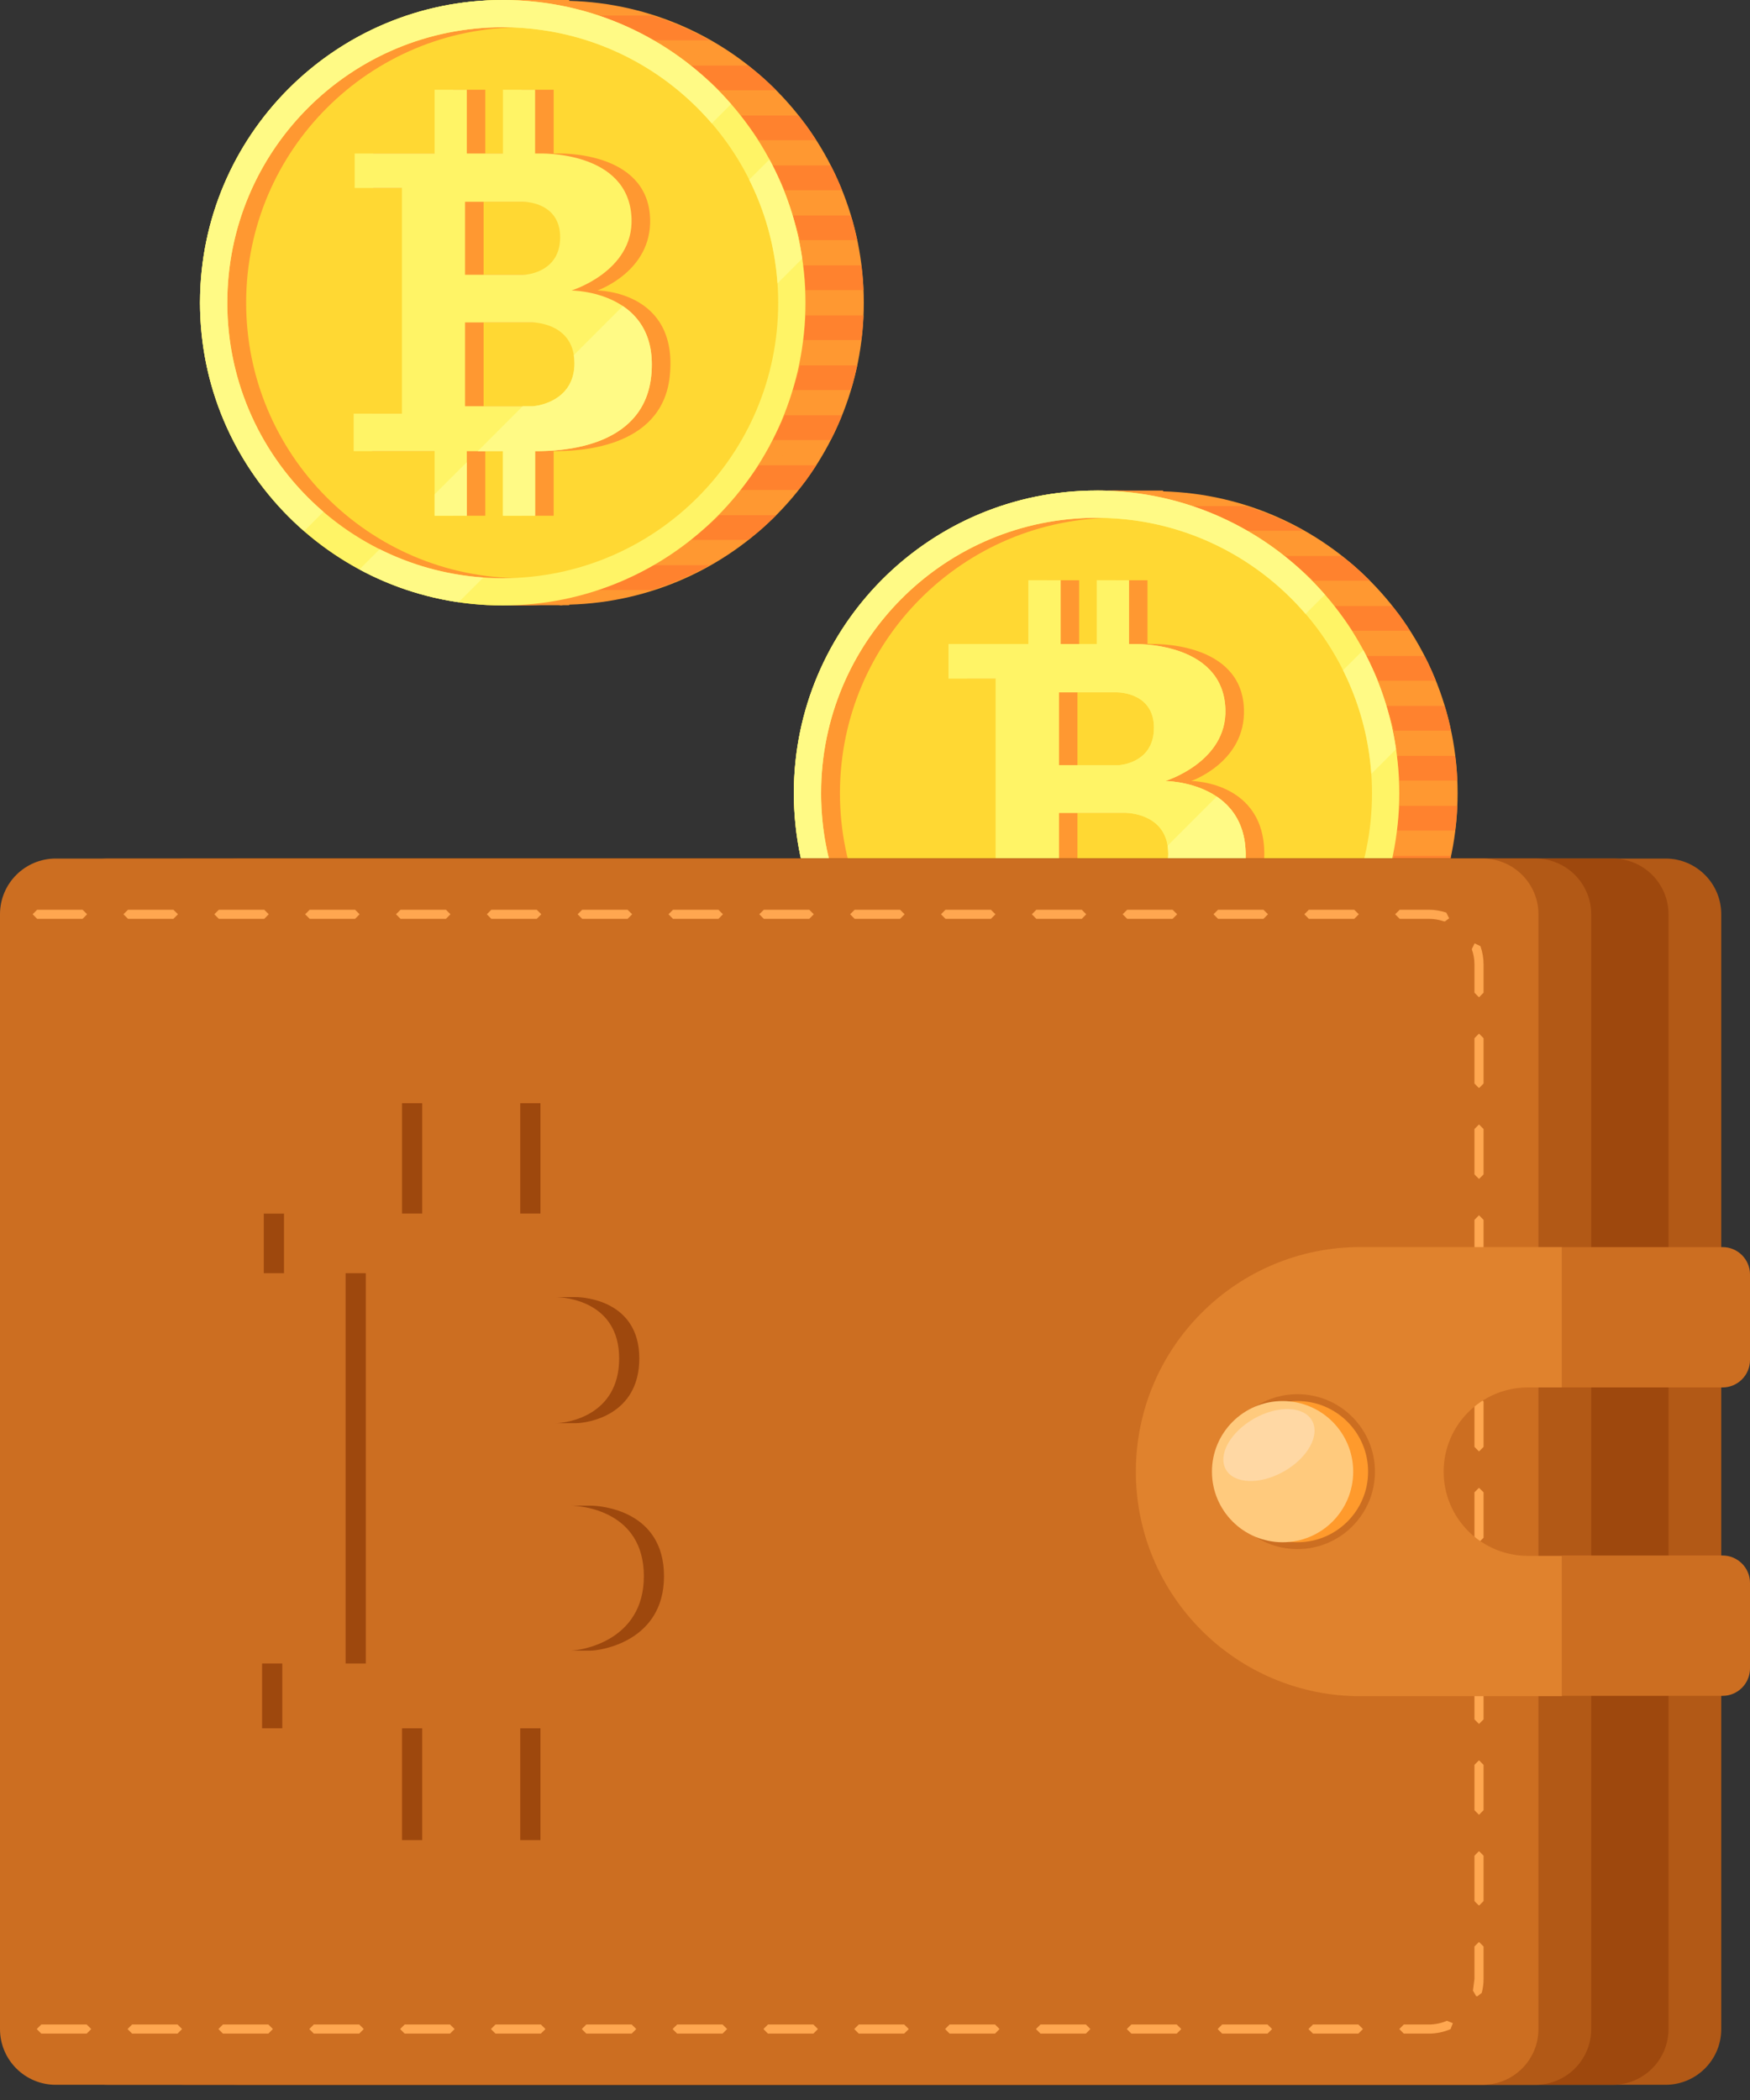 <svg width="35" height="42" viewBox="0 0 35 42" fill="none" xmlns="http://www.w3.org/2000/svg">
<rect x="0" y="0" width="35" height="42" fill="#333333" stroke="none"/>
<g id="Group 2409">
<path id="path4068" d="M17.276 6.055C17.276 2.767 14.651 0.106 11.386 0.017V-0H10.055V0.117C7.27 0.662 5.167 3.11 5.167 6.055C5.167 8.999 7.27 11.447 10.055 11.991V12.104H11.173L11.221 12.109L11.269 12.104H11.386V12.093C14.651 12.003 17.276 9.342 17.276 6.055Z" fill="#FF9831"/>
<path id="path4070" d="M16.11 6.055C16.11 9.398 13.399 12.109 10.055 12.109C6.711 12.109 4.001 9.398 4.001 6.055C4.001 2.71 6.711 -0 10.055 -0C13.399 -0 16.11 2.71 16.11 6.055Z" fill="#FFD833"/>
<path id="path4072" d="M10.417 11.564C7.375 11.556 4.915 9.083 4.923 6.04C4.931 2.998 7.404 0.537 10.447 0.546C13.489 0.554 15.949 3.026 15.941 6.07C15.933 9.112 13.459 11.572 10.417 11.564ZM10.448 0C7.104 -0.009 4.386 2.695 4.377 6.039C4.369 9.383 7.072 12.1 10.415 12.109C13.76 12.118 16.477 9.415 16.486 6.071C16.495 2.727 13.792 0.009 10.448 0Z" fill="#FF9831"/>
<path id="path4074" d="M11.01 8.125C10.899 8.125 9.672 8.125 9.672 8.125V6.448C9.672 6.448 10.889 6.448 11.01 6.448C11.131 6.448 11.86 6.505 11.86 7.264C11.86 8.024 11.119 8.125 11.01 8.125ZM9.672 4.036C9.672 4.036 10.718 4.036 10.835 4.036C10.95 4.036 11.574 4.086 11.574 4.746C11.574 5.405 10.975 5.495 10.835 5.495C10.694 5.495 9.672 5.495 9.672 5.495V4.036ZM11.947 5.81C11.947 5.81 13.04 5.431 13.002 4.372C12.954 2.999 11.149 3.071 11.149 3.071H11.073V1.795H10.43V3.071H9.706V1.795H9.063V3.071H7.464V3.76H8.41V8.273H7.445V9.023C7.445 9.023 8.226 9.023 9.063 9.023V10.315H9.706V9.023C9.969 9.023 10.218 9.023 10.43 9.023V10.315H11.073V9.023C11.476 9.023 13.238 9.009 13.395 7.526C13.576 5.813 11.947 5.81 11.947 5.81Z" fill="#FF9831"/>
<path id="path4076" d="M10.639 8.125C10.528 8.125 9.301 8.125 9.301 8.125V6.448C9.301 6.448 10.517 6.448 10.639 6.448C10.759 6.448 11.489 6.505 11.489 7.264C11.489 8.024 10.748 8.125 10.639 8.125ZM9.301 4.036C9.301 4.036 10.347 4.036 10.464 4.036C10.579 4.036 11.203 4.086 11.203 4.746C11.203 5.405 10.604 5.495 10.464 5.495C10.323 5.495 9.301 5.495 9.301 5.495V4.036ZM11.429 5.81C11.429 5.81 12.668 5.431 12.631 4.372C12.583 2.999 10.778 3.071 10.778 3.071H10.702V1.795H10.059V3.071H9.336V1.795H8.692V3.071H7.093V3.76H8.039V8.273H7.073V9.023C7.073 9.023 7.854 9.023 8.692 9.023V10.315H9.336V9.023C9.598 9.023 9.847 9.023 10.059 9.023V10.315H10.702V9.023C11.105 9.023 12.867 9.009 13.024 7.526C13.205 5.813 11.429 5.81 11.429 5.81Z" fill="#FFF466"/>
<path id="path4078" d="M13.034 0.311H11.905C12.305 0.438 12.684 0.602 13.043 0.806H14.187C13.823 0.602 13.439 0.437 13.034 0.311Z" fill="#FF822E"/>
<path id="path4080" d="M13.8 1.311C14.002 1.469 14.207 1.623 14.386 1.805H15.523C15.411 1.693 15.295 1.585 15.175 1.483L14.958 1.311H13.8Z" fill="#FF822E"/>
<path id="path4082" d="M14.803 2.31C14.932 2.472 15.062 2.629 15.174 2.804H16.323C16.258 2.701 16.189 2.6 16.118 2.501L15.963 2.31H14.803Z" fill="#FF822E"/>
<path id="path4084" d="M15.448 3.309C15.532 3.473 15.622 3.632 15.692 3.804H16.84C16.79 3.677 16.735 3.554 16.677 3.432L16.611 3.309H15.448Z" fill="#FF822E"/>
<path id="path4086" d="M15.848 4.309C15.898 4.474 15.966 4.632 16.002 4.803H17.145C17.116 4.668 17.083 4.536 17.045 4.405L17.014 4.309H15.848Z" fill="#FF822E"/>
<path id="path4088" d="M16.06 5.307C16.08 5.471 16.103 5.635 16.109 5.802H17.269C17.265 5.698 17.258 5.596 17.248 5.494L17.226 5.307H16.06Z" fill="#FF822E"/>
<path id="path4090" d="M16.06 6.802H17.226L17.248 6.615C17.258 6.514 17.265 6.411 17.269 6.308H16.109C16.103 6.475 16.08 6.639 16.06 6.802Z" fill="#FF822E"/>
<path id="path4092" d="M15.848 7.801H17.015L17.045 7.705C17.083 7.574 17.116 7.442 17.145 7.307H16.002C15.966 7.478 15.898 7.636 15.848 7.801Z" fill="#FF822E"/>
<path id="path4094" d="M15.447 8.801H16.611L16.677 8.677C16.735 8.556 16.79 8.432 16.84 8.306H15.692C15.623 8.479 15.531 8.637 15.447 8.801Z" fill="#FF822E"/>
<path id="path4096" d="M14.802 9.8H15.963L16.118 9.609C16.19 9.51 16.258 9.409 16.324 9.306H15.174C15.062 9.481 14.931 9.638 14.802 9.8Z" fill="#FF822E"/>
<path id="path4098" d="M13.797 10.799H14.958L15.175 10.628C15.295 10.525 15.41 10.417 15.523 10.304H14.387C14.206 10.487 14 10.641 13.797 10.799Z" fill="#FF822E"/>
<path id="path4100" d="M11.891 11.799H13.033C13.439 11.673 13.822 11.507 14.187 11.304H13.036C12.675 11.507 12.294 11.671 11.891 11.799Z" fill="#FF822E"/>
<path id="path4102" d="M10.055 11.564C7.012 11.564 4.546 9.097 4.546 6.055C4.546 3.012 7.012 0.545 10.055 0.545C13.097 0.545 15.564 3.012 15.564 6.055C15.564 9.097 13.097 11.564 10.055 11.564ZM10.055 -0C6.71 -0 4 2.71 4 6.055C4 9.398 6.71 12.109 10.055 12.109C13.399 12.109 16.109 9.398 16.109 6.055C16.109 2.71 13.399 -0 10.055 -0Z" fill="#FFF466"/>
<path id="path4122" d="M14.235 2.469C13.387 1.481 12.195 0.796 10.844 0.602C12.195 0.796 13.388 1.48 14.236 2.468L14.235 2.469Z" fill="#FFEB5C"/>
<path id="path4124" d="M6.467 10.236C5.328 9.258 4.593 7.821 4.548 6.211C4.593 7.821 5.329 9.256 6.469 10.235L6.467 10.236ZM4.546 6.074C4.546 6.068 4.546 6.062 4.546 6.055C4.546 6.062 4.546 6.067 4.546 6.074Z" fill="#FFCA5A"/>
<path id="path4126" d="M6.082 10.622C4.852 9.551 4.057 7.993 4.004 6.247C4.004 6.246 4.004 6.246 4.004 6.245C4.003 6.239 4.003 6.233 4.003 6.226C4.003 6.225 4.003 6.224 4.003 6.222C4.003 6.216 4.003 6.212 4.002 6.206C4.002 6.204 4.002 6.202 4.002 6.199C4.002 6.195 4.002 6.19 4.002 6.186C4.002 6.183 4.002 6.181 4.002 6.179C4.002 6.174 4.002 6.17 4.001 6.165C4.001 6.163 4.001 6.16 4.001 6.157C4.001 6.154 4.001 6.149 4.001 6.145C4.001 6.142 4.001 6.139 4.001 6.137C4.001 6.133 4.001 6.129 4.001 6.124C4.001 6.122 4.001 6.119 4.001 6.116C4.001 6.112 4.001 6.108 4.001 6.103C4.001 6.101 4 6.098 4 6.095C4 6.091 4 6.086 4 6.081C4 6.079 4 6.077 4 6.076C4 6.069 4 6.061 4 6.055C4 5.983 4.002 5.911 4.004 5.84C4.117 2.596 6.783 0 10.055 0C10.061 0 10.068 0 10.076 0C10.077 0 10.079 0 10.082 0C10.086 0 10.091 0 10.096 0C10.098 0 10.101 0 10.103 0C10.108 0 10.112 0 10.117 0C10.12 0 10.121 0 10.124 0C10.129 0 10.133 0.001 10.137 0.001C10.139 0.001 10.142 0.001 10.145 0.001C10.149 0.001 10.154 0.001 10.158 0.001C10.161 0.001 10.162 0.001 10.165 0.001C10.17 0.001 10.174 0.001 10.179 0.001C10.181 0.001 10.183 0.001 10.186 0.001C10.19 0.001 10.196 0.002 10.2 0.002C10.202 0.002 10.204 0.002 10.206 0.002C10.212 0.002 10.217 0.002 10.223 0.003C10.223 0.003 10.224 0.003 10.226 0.003C10.232 0.003 10.239 0.003 10.246 0.003C10.246 0.003 10.246 0.003 10.247 0.003C11.993 0.057 13.551 0.852 14.621 2.082L14.236 2.468C13.388 1.48 12.195 0.795 10.844 0.602C10.844 0.602 10.844 0.602 10.843 0.602C10.839 0.601 10.834 0.6 10.83 0.6C10.577 0.564 10.318 0.545 10.055 0.545C7.059 0.545 4.623 2.936 4.548 5.912C4.546 5.96 4.546 6.008 4.546 6.055C4.546 6.061 4.546 6.068 4.546 6.074C4.546 6.076 4.546 6.077 4.546 6.079C4.546 6.084 4.546 6.088 4.546 6.092C4.546 6.094 4.546 6.097 4.546 6.099C4.546 6.103 4.546 6.107 4.546 6.112C4.546 6.113 4.546 6.116 4.546 6.119C4.546 6.122 4.546 6.126 4.546 6.13C4.546 6.132 4.546 6.135 4.546 6.137C4.546 6.141 4.546 6.145 4.546 6.149C4.546 6.151 4.547 6.154 4.547 6.156C4.547 6.16 4.547 6.164 4.547 6.168C4.547 6.171 4.547 6.173 4.547 6.174C4.547 6.179 4.547 6.183 4.547 6.188C4.547 6.19 4.547 6.191 4.547 6.193C4.548 6.199 4.548 6.204 4.548 6.209C4.548 6.21 4.548 6.21 4.548 6.211C4.593 7.821 5.328 9.258 6.468 10.236L6.082 10.622Z" fill="#FFFA85"/>
<path id="path4128" d="M15.549 5.668C15.497 4.926 15.299 4.226 14.984 3.595L14.985 3.593C15.301 4.225 15.499 4.926 15.55 5.667L15.549 5.668Z" fill="#FFEB5C"/>
<path id="path4130" d="M15.55 5.667C15.499 4.925 15.301 4.225 14.984 3.593L15.389 3.19C15.715 3.796 15.941 4.465 16.044 5.173L15.55 5.667Z" fill="#FFFA85"/>
<path id="path4132" d="M9.667 11.551C8.925 11.499 8.225 11.301 7.594 10.985L7.595 10.984C8.227 11.3 8.927 11.498 9.669 11.549L9.667 11.551Z" fill="#FFCA5A"/>
<path id="path4134" d="M9.172 12.045C8.464 11.941 7.795 11.716 7.189 11.389L7.593 10.985C8.225 11.301 8.925 11.499 9.666 11.551L9.172 12.045Z" fill="#FFFA85"/>
<path id="path4146" d="M10.935 3.072C10.889 3.07 10.851 3.07 10.824 3.07C10.795 3.07 10.778 3.07 10.778 3.07C10.778 3.07 10.794 3.07 10.823 3.07C10.85 3.07 10.889 3.07 10.935 3.072Z" fill="#FFCA5A"/>
<path id="path4156" d="M9.336 10.315H8.692V9.886L9.336 9.243V10.315Z" fill="#FFFA85"/>
<path id="path4158" d="M10.702 9.023C10.703 9.023 10.705 9.023 10.706 9.023C10.835 9.023 11.098 9.021 11.402 8.971C11.095 9.021 10.83 9.023 10.702 9.023Z" fill="#FFCA5A"/>
<path id="path4166" d="M13.033 7.416C13.033 7.415 13.033 7.412 13.033 7.41C13.033 7.413 13.033 7.415 13.033 7.416ZM13.035 7.351C13.036 7.329 13.036 7.308 13.036 7.286C13.036 7.174 13.027 7.071 13.01 6.976C13.03 7.09 13.04 7.215 13.035 7.351Z" fill="#FFCA5A"/>
<path id="path4168" d="M11.489 7.264L11.475 7.103L11.476 7.102C11.484 7.152 11.489 7.205 11.489 7.264Z" fill="#FFEB5C"/>
<path id="path4172" d="M13.008 6.967C13.007 6.966 13.007 6.965 13.007 6.963C13.007 6.965 13.008 6.966 13.008 6.967Z" fill="#FFCA5A"/>
<path id="path4190" d="M10.702 10.315H10.059V9.023C9.951 9.023 9.832 9.023 9.706 9.023C9.658 9.023 9.607 9.023 9.556 9.023L10.453 8.125C10.547 8.125 10.616 8.125 10.639 8.125C10.661 8.125 10.712 8.12 10.778 8.107H10.779V8.106C11.028 8.052 11.489 7.863 11.489 7.264C11.489 7.206 11.484 7.152 11.476 7.103L12.457 6.121C12.697 6.283 12.909 6.53 12.996 6.906C12.996 6.907 12.997 6.909 12.997 6.911C12.997 6.912 12.997 6.912 12.997 6.913C12.998 6.914 12.998 6.915 12.999 6.917C12.999 6.918 12.999 6.919 12.999 6.92C12.999 6.921 12.999 6.923 12.999 6.923C12.999 6.925 13 6.926 13 6.927C13 6.928 13.001 6.93 13.001 6.931C13.001 6.932 13.001 6.933 13.002 6.935C13.002 6.936 13.002 6.937 13.002 6.938C13.003 6.941 13.004 6.942 13.004 6.945C13.004 6.946 13.004 6.946 13.005 6.947C13.005 6.949 13.005 6.95 13.006 6.952C13.006 6.953 13.006 6.954 13.006 6.955C13.007 6.956 13.007 6.958 13.007 6.959C13.007 6.96 13.008 6.961 13.008 6.962C13.008 6.964 13.008 6.966 13.008 6.967C13.008 6.968 13.008 6.968 13.008 6.968C13.009 6.971 13.009 6.973 13.01 6.975V6.976C13.027 7.071 13.036 7.175 13.036 7.287C13.036 7.308 13.036 7.33 13.035 7.351C13.035 7.355 13.035 7.357 13.035 7.36C13.035 7.361 13.035 7.361 13.035 7.361C13.035 7.364 13.035 7.366 13.035 7.369C13.035 7.37 13.034 7.37 13.034 7.371C13.034 7.374 13.034 7.376 13.034 7.379V7.38C13.034 7.386 13.034 7.392 13.034 7.399C13.034 7.402 13.034 7.405 13.034 7.408C13.033 7.409 13.033 7.409 13.033 7.41C13.033 7.412 13.033 7.415 13.033 7.417C13.033 7.418 13.033 7.419 13.033 7.42C13.033 7.422 13.032 7.424 13.032 7.425C13.032 7.426 13.032 7.428 13.032 7.43C13.032 7.431 13.032 7.433 13.032 7.434C13.032 7.435 13.031 7.437 13.031 7.439C13.031 7.44 13.031 7.441 13.031 7.443C13.031 7.444 13.031 7.446 13.031 7.449C13.028 7.474 13.026 7.5 13.024 7.525C12.916 8.537 12.064 8.865 11.405 8.971C11.404 8.971 11.404 8.971 11.404 8.971C11.403 8.971 11.403 8.971 11.402 8.971C11.098 9.021 10.835 9.023 10.706 9.023C10.705 9.023 10.703 9.023 10.702 9.023V10.315Z" fill="#FFFA85"/>
<path id="path4192" d="M29.152 15.865C29.152 12.578 26.527 9.917 23.262 9.827V9.811H21.931V9.928C19.146 10.473 17.043 12.92 17.043 15.865C17.043 18.809 19.146 21.258 21.931 21.802V21.915H23.049L23.097 21.92L23.145 21.915H23.262V21.903C26.527 21.813 29.152 19.152 29.152 15.865Z" fill="#FF9831"/>
<path id="path4194" d="M27.986 15.865C27.986 19.209 25.276 21.92 21.931 21.92C18.588 21.92 15.877 19.209 15.877 15.865C15.877 12.521 18.588 9.811 21.931 9.811C25.276 9.811 27.986 12.521 27.986 15.865Z" fill="#FFD833"/>
<path id="path4196" d="M22.294 21.375C19.252 21.367 16.791 18.893 16.799 15.851C16.807 12.807 19.28 10.348 22.323 10.356C25.366 10.364 27.826 12.837 27.818 15.88C27.809 18.922 25.336 21.383 22.294 21.375ZM22.324 9.811C18.981 9.802 16.263 12.505 16.254 15.849C16.245 19.193 18.948 21.911 22.292 21.92C25.637 21.929 28.354 19.226 28.363 15.881C28.371 12.538 25.668 9.82 22.324 9.811Z" fill="#FF9831"/>
<path id="path4198" d="M22.887 17.936C22.776 17.936 21.549 17.936 21.549 17.936V16.258C21.549 16.258 22.765 16.258 22.887 16.258C23.008 16.258 23.737 16.315 23.737 17.074C23.737 17.833 22.996 17.936 22.887 17.936ZM21.549 13.847C21.549 13.847 22.595 13.847 22.712 13.847C22.828 13.847 23.451 13.896 23.451 14.556C23.451 15.216 22.852 15.305 22.712 15.305C22.571 15.305 21.549 15.305 21.549 15.305V13.847ZM23.825 15.62C23.825 15.62 24.917 15.241 24.879 14.181C24.832 12.809 23.027 12.881 23.027 12.881H22.95V11.605H22.308V12.881H21.583V11.605H20.94V12.881H19.341V13.571H20.287V18.084H19.322V18.832C19.322 18.832 20.103 18.832 20.94 18.832V20.126H21.583V18.832C21.846 18.832 22.095 18.832 22.308 18.832V20.126H22.95V18.832C23.353 18.832 25.115 18.82 25.272 17.336C25.453 15.624 23.825 15.62 23.825 15.62Z" fill="#FF9831"/>
<path id="path4200" d="M22.515 17.936C22.405 17.936 21.177 17.936 21.177 17.936V16.258C21.177 16.258 22.393 16.258 22.515 16.258C22.636 16.258 23.365 16.315 23.365 17.074C23.365 17.833 22.625 17.936 22.515 17.936ZM21.177 13.847C21.177 13.847 22.224 13.847 22.34 13.847C22.456 13.847 23.079 13.896 23.079 14.556C23.079 15.216 22.48 15.305 22.34 15.305C22.2 15.305 21.177 15.305 21.177 15.305V13.847ZM23.306 15.62C23.306 15.62 24.545 15.241 24.508 14.181C24.46 12.809 22.655 12.881 22.655 12.881H22.579V11.605H21.936V12.881H21.212V11.605H20.569V12.881H18.97V13.571H19.916V18.084H18.95V18.832C18.95 18.832 19.731 18.832 20.569 18.832V20.126H21.212V18.832C21.474 18.832 21.724 18.832 21.936 18.832V20.126H22.579V18.832C22.981 18.832 24.743 18.82 24.9 17.336C25.081 15.624 23.306 15.62 23.306 15.62Z" fill="#FFF466"/>
<path id="path4202" d="M24.91 10.121H23.781C24.181 10.248 24.56 10.413 24.92 10.615H26.063C25.699 10.412 25.315 10.247 24.91 10.121Z" fill="#FF822E"/>
<path id="path4204" d="M25.677 11.121C25.878 11.28 26.084 11.433 26.263 11.615H27.399C27.287 11.503 27.171 11.396 27.052 11.292L26.834 11.121H25.677Z" fill="#FF822E"/>
<path id="path4206" d="M26.68 12.12C26.808 12.282 26.938 12.44 27.05 12.615H28.2C28.134 12.512 28.066 12.41 27.995 12.312L27.84 12.12H26.68Z" fill="#FF822E"/>
<path id="path4208" d="M27.324 13.12C27.408 13.284 27.499 13.442 27.568 13.614H28.716C28.666 13.489 28.611 13.365 28.553 13.244L28.488 13.12H27.324Z" fill="#FF822E"/>
<path id="path4210" d="M27.725 14.118C27.775 14.284 27.842 14.442 27.878 14.613H29.02C28.992 14.479 28.959 14.346 28.922 14.215L28.89 14.118H27.725Z" fill="#FF822E"/>
<path id="path4212" d="M27.936 15.118C27.956 15.282 27.979 15.445 27.986 15.612H29.146C29.142 15.509 29.134 15.407 29.125 15.305L29.103 15.118H27.936Z" fill="#FF822E"/>
<path id="path4214" d="M27.936 16.612H29.103L29.125 16.426C29.134 16.324 29.142 16.221 29.146 16.118H27.986C27.98 16.286 27.957 16.448 27.936 16.612Z" fill="#FF822E"/>
<path id="path4216" d="M27.725 17.612H28.89L28.922 17.516C28.959 17.385 28.992 17.252 29.021 17.118H27.878C27.842 17.288 27.775 17.446 27.725 17.612Z" fill="#FF822E"/>
<path id="path4218" d="M27.324 18.611H28.488L28.553 18.488C28.611 18.366 28.666 18.243 28.716 18.116H27.569C27.5 18.288 27.408 18.447 27.324 18.611Z" fill="#FF822E"/>
<path id="path4220" d="M26.678 19.61H27.839L27.994 19.419C28.066 19.321 28.134 19.219 28.2 19.116H27.05C26.938 19.291 26.807 19.449 26.678 19.61Z" fill="#FF822E"/>
<path id="path4222" d="M25.674 20.61H26.834L27.051 20.439C27.171 20.336 27.287 20.228 27.399 20.115H26.264C26.083 20.298 25.876 20.452 25.674 20.61Z" fill="#FF822E"/>
<path id="path4224" d="M23.768 21.609H24.91C25.315 21.483 25.699 21.318 26.063 21.115H24.913C24.552 21.318 24.169 21.483 23.768 21.609Z" fill="#FF822E"/>
<path id="path4226" d="M21.931 21.375C18.888 21.375 16.422 18.908 16.422 15.865C16.422 12.823 18.888 10.356 21.931 10.356C24.974 10.356 27.44 12.823 27.44 15.865C27.44 18.908 24.974 21.375 21.931 21.375ZM21.931 9.811C18.587 9.811 15.877 12.521 15.877 15.865C15.877 19.209 18.587 21.92 21.931 21.92C25.275 21.92 27.985 19.209 27.985 15.865C27.985 12.521 25.275 9.811 21.931 9.811Z" fill="#FFF466"/>
<path id="path4228" d="M22.515 17.936C22.405 17.936 21.177 17.936 21.177 17.936V16.258C21.177 16.258 22.393 16.258 22.515 16.258C22.636 16.258 23.365 16.315 23.365 17.074C23.365 17.833 22.625 17.936 22.515 17.936ZM21.177 13.847C21.177 13.847 22.224 13.847 22.34 13.847C22.456 13.847 23.079 13.896 23.079 14.556C23.079 15.216 22.48 15.305 22.34 15.305C22.2 15.305 21.177 15.305 21.177 15.305V13.847ZM23.306 15.62C23.306 15.62 24.545 15.241 24.508 14.181C24.46 12.809 22.655 12.881 22.655 12.881H22.579V11.605H21.936V12.881H21.212V11.605H20.569V12.881H18.97V13.571H19.916V18.084H18.95V18.832C18.95 18.832 19.731 18.832 20.569 18.832V20.126H21.212V18.832C21.474 18.832 21.724 18.832 21.936 18.832V20.126H22.579V18.832C22.981 18.832 24.743 18.82 24.9 17.336C25.081 15.624 23.306 15.62 23.306 15.62Z" fill="#FFF466"/>
<path id="path4242" d="M26.112 12.279C25.264 11.291 24.071 10.606 22.721 10.412C24.072 10.606 25.264 11.29 26.113 12.278L26.112 12.279Z" fill="#FFEB5C"/>
<path id="path4244" d="M18.344 20.047C17.205 19.068 16.469 17.631 16.425 16.022C16.469 17.631 17.206 19.067 18.345 20.046L18.344 20.047ZM16.425 16.02C16.425 16.014 16.424 16.009 16.424 16.004C16.424 16.009 16.425 16.015 16.425 16.02Z" fill="#FFCA5A"/>
<path id="path4246" d="M17.958 20.433C16.728 19.362 15.934 17.803 15.88 16.058C15.879 16.057 15.879 16.056 15.879 16.056C15.879 16.05 15.879 16.043 15.879 16.037C15.879 16.035 15.879 16.034 15.879 16.033C15.879 16.027 15.878 16.022 15.878 16.017C15.878 16.015 15.878 16.013 15.878 16.01C15.878 16.006 15.878 16.002 15.878 15.997C15.878 15.994 15.878 15.992 15.878 15.99C15.877 15.985 15.877 15.981 15.877 15.976C15.877 15.974 15.877 15.971 15.877 15.968C15.877 15.965 15.877 15.96 15.877 15.956C15.877 15.953 15.877 15.95 15.877 15.948C15.877 15.944 15.877 15.94 15.877 15.935C15.877 15.932 15.877 15.93 15.877 15.927C15.877 15.923 15.877 15.918 15.877 15.915C15.877 15.912 15.877 15.909 15.877 15.906C15.877 15.902 15.877 15.897 15.877 15.892C15.877 15.89 15.877 15.888 15.877 15.886C15.877 15.88 15.877 15.872 15.877 15.865C15.877 15.793 15.878 15.722 15.88 15.651C15.993 12.407 18.659 9.811 21.931 9.811C21.938 9.811 21.945 9.811 21.952 9.811C21.954 9.811 21.956 9.811 21.957 9.811C21.963 9.811 21.967 9.811 21.972 9.811C21.974 9.811 21.977 9.811 21.98 9.811C21.984 9.811 21.989 9.811 21.992 9.811C21.995 9.811 21.998 9.811 22 9.811C22.005 9.811 22.009 9.811 22.014 9.811C22.016 9.811 22.018 9.811 22.021 9.811C22.026 9.811 22.03 9.811 22.035 9.811C22.036 9.812 22.039 9.812 22.042 9.812C22.046 9.812 22.051 9.812 22.055 9.812C22.058 9.812 22.06 9.812 22.062 9.812C22.067 9.812 22.071 9.813 22.077 9.813C22.078 9.813 22.08 9.813 22.082 9.813C22.087 9.813 22.094 9.813 22.099 9.813C22.1 9.813 22.101 9.813 22.103 9.813C22.109 9.813 22.115 9.814 22.122 9.814C23.869 9.869 25.427 10.663 26.498 11.893L26.112 12.279C25.264 11.291 24.072 10.606 22.72 10.412C22.72 10.412 22.72 10.412 22.72 10.412C22.715 10.412 22.711 10.411 22.706 10.41C22.453 10.375 22.194 10.356 21.931 10.356C18.936 10.356 16.5 12.747 16.423 15.723C16.422 15.771 16.422 15.818 16.422 15.865C16.422 15.871 16.422 15.878 16.422 15.885C16.422 15.886 16.422 15.888 16.422 15.889C16.422 15.894 16.422 15.899 16.422 15.903C16.422 15.905 16.422 15.907 16.422 15.91C16.422 15.914 16.422 15.918 16.422 15.922C16.422 15.924 16.422 15.927 16.422 15.93C16.422 15.933 16.422 15.937 16.422 15.941C16.422 15.943 16.422 15.946 16.422 15.948C16.422 15.952 16.422 15.956 16.422 15.96C16.422 15.962 16.422 15.965 16.422 15.966C16.423 15.971 16.423 15.975 16.423 15.979C16.423 15.981 16.423 15.983 16.423 15.985C16.423 15.99 16.423 15.994 16.423 15.999C16.423 16.001 16.423 16.002 16.423 16.004C16.423 16.009 16.424 16.014 16.424 16.02C16.424 16.02 16.424 16.021 16.424 16.022C16.469 17.631 17.204 19.068 18.344 20.047L17.958 20.433Z" fill="#FFFA85"/>
<path id="path4248" d="M27.425 15.479C27.374 14.737 27.176 14.037 26.86 13.405L26.861 13.404C27.177 14.035 27.375 14.736 27.427 15.478L27.425 15.479Z" fill="#FFEB5C"/>
<path id="path4250" d="M27.427 15.478C27.375 14.736 27.177 14.035 26.861 13.404L27.266 13.001C27.592 13.607 27.817 14.276 27.921 14.984L27.427 15.478Z" fill="#FFFA85"/>
<path id="path4252" d="M21.543 21.361C20.802 21.309 20.101 21.111 19.47 20.796L19.471 20.795C20.102 21.11 20.803 21.308 21.545 21.36L21.543 21.361Z" fill="#FFCA5A"/>
<path id="path4254" d="M21.049 21.856C20.341 21.752 19.672 21.526 19.066 21.2L19.47 20.796C20.102 21.112 20.802 21.31 21.543 21.362L21.049 21.856Z" fill="#FFFA85"/>
<path id="path4262" d="M22.812 12.883C22.766 12.881 22.728 12.88 22.701 12.88C22.672 12.88 22.655 12.881 22.655 12.881C22.655 12.881 22.672 12.88 22.7 12.88C22.727 12.88 22.766 12.881 22.812 12.883Z" fill="#FFCA5A"/>
<path id="path4272" d="M21.212 20.126H20.569V19.697L21.212 19.054V20.126Z" fill="#FFFA85"/>
<path id="path4274" d="M22.579 18.832C22.58 18.832 22.582 18.832 22.583 18.832C22.749 18.832 23.136 18.829 23.548 18.727C23.133 18.83 22.743 18.832 22.579 18.832Z" fill="#FFCA5A"/>
<path id="path4284" d="M23.365 17.074L23.352 16.915L23.353 16.913C23.361 16.963 23.365 17.017 23.365 17.074Z" fill="#FFEB5C"/>
<path id="path4286" d="M22.579 20.126H21.936V18.832C21.827 18.832 21.708 18.832 21.583 18.832C21.534 18.832 21.484 18.832 21.433 18.832L22.33 17.936C22.424 17.936 22.493 17.936 22.515 17.936C22.517 17.936 22.521 17.936 22.523 17.936C22.659 17.93 23.365 17.815 23.365 17.074C23.365 17.017 23.361 16.963 23.353 16.913L24.334 15.931C24.688 16.17 24.979 16.591 24.9 17.336C24.809 18.194 24.183 18.56 23.592 18.716C23.592 18.716 23.591 18.716 23.591 18.716C23.59 18.716 23.589 18.717 23.587 18.717C23.586 18.717 23.586 18.717 23.585 18.718C23.584 18.718 23.582 18.718 23.581 18.719C23.581 18.719 23.58 18.719 23.579 18.72C23.578 18.72 23.577 18.72 23.576 18.72C23.575 18.721 23.574 18.721 23.573 18.721C23.573 18.721 23.572 18.722 23.571 18.722C23.569 18.722 23.568 18.723 23.566 18.723C23.566 18.723 23.566 18.723 23.565 18.723C23.564 18.724 23.563 18.724 23.561 18.725C23.56 18.725 23.56 18.725 23.559 18.725C23.555 18.726 23.552 18.726 23.548 18.727C23.136 18.829 22.748 18.832 22.583 18.832C22.582 18.832 22.58 18.832 22.579 18.832V20.126Z" fill="#FFFA85"/>
<path id="path4288" d="M33.311 41.696H4.772C4.156 41.696 3.656 41.197 3.656 40.581V18.285C3.656 17.67 4.156 17.171 4.772 17.171H33.311C33.926 17.171 34.425 17.67 34.425 18.285V40.581C34.425 41.197 33.926 41.696 33.311 41.696Z" fill="#B25916"/>
<path id="path4290" d="M32.255 41.696H3.716C3.1 41.696 2.601 41.197 2.601 40.581V18.285C2.601 17.67 3.1 17.171 3.716 17.171H32.255C32.87 17.171 33.37 17.67 33.37 18.285V40.581C33.37 41.197 32.87 41.696 32.255 41.696Z" fill="#9E480D"/>
<path id="path4292" d="M30.709 41.696H2.17C1.555 41.696 1.055 41.197 1.055 40.581V18.285C1.055 17.67 1.555 17.171 2.17 17.171H30.709C31.325 17.171 31.824 17.67 31.824 18.285V40.581C31.824 41.197 31.325 41.696 30.709 41.696Z" fill="#B25916"/>
<path id="path4294" d="M29.653 41.696H1.115C0.499 41.696 0 41.197 0 40.581V18.285C0 17.67 0.499 17.171 1.115 17.171H29.653C30.269 17.171 30.769 17.67 30.769 18.285V40.581C30.769 41.197 30.269 41.696 29.653 41.696Z" fill="#CC6E21"/>
<path id="path4296" d="M1.652 18.377H0.743L0.653 18.285L0.743 18.195H1.652L1.742 18.285L1.652 18.377ZM3.468 18.377H2.56L2.469 18.285L2.56 18.195H3.468L3.559 18.285L3.468 18.377ZM5.285 18.377H4.377L4.286 18.285L4.377 18.195H5.285L5.375 18.285L5.285 18.377ZM7.102 18.377H6.194L6.103 18.285L6.194 18.195H7.102L7.192 18.285L7.102 18.377ZM8.919 18.377H8.011L7.92 18.285L8.011 18.195H8.919L9.009 18.285L8.919 18.377ZM10.735 18.377H9.827L9.737 18.285L9.827 18.195H10.735L10.826 18.285L10.735 18.377ZM12.552 18.377H11.644L11.553 18.285L11.644 18.195H12.552L12.643 18.285L12.552 18.377ZM14.369 18.377H13.46L13.37 18.285L13.46 18.195H14.369L14.459 18.285L14.369 18.377ZM16.185 18.377H15.277L15.186 18.285L15.277 18.195H16.185L16.276 18.285L16.185 18.377ZM18.002 18.377H17.093L17.003 18.285L17.093 18.195H18.002L18.092 18.285L18.002 18.377ZM19.818 18.377H18.91L18.82 18.285L18.91 18.195H19.818L19.909 18.285L19.818 18.377ZM21.636 18.377H20.727L20.637 18.285L20.727 18.195H21.636L21.725 18.285L21.636 18.377ZM23.452 18.377H22.544L22.453 18.285L22.544 18.195H23.452L23.543 18.285L23.452 18.377ZM25.269 18.377H24.361L24.27 18.285L24.361 18.195H25.269L25.36 18.285L25.269 18.377ZM27.085 18.377H26.177L26.087 18.285L26.177 18.195H27.085L27.176 18.285L27.085 18.377ZM28.897 18.429L28.867 18.424C28.775 18.392 28.676 18.377 28.577 18.377H27.994L27.903 18.285L27.994 18.195H28.577C28.697 18.195 28.813 18.215 28.926 18.252L28.983 18.367L28.897 18.429ZM29.58 19.946L29.489 19.854V19.289C29.489 19.185 29.471 19.081 29.436 18.983L29.492 18.867L29.609 18.923C29.65 19.04 29.671 19.164 29.671 19.289V19.854L29.58 19.946ZM29.58 21.762L29.489 21.671V20.764L29.58 20.672L29.671 20.764V21.671L29.58 21.762ZM29.58 23.579L29.489 23.488V22.58L29.58 22.489L29.671 22.58V23.488L29.58 23.579ZM29.58 25.396L29.489 25.305V24.397L29.58 24.305L29.671 24.397V25.305L29.58 25.396ZM29.58 27.212L29.489 27.122V26.213L29.58 26.123L29.671 26.213V27.122L29.58 27.212ZM29.58 29.029L29.489 28.938V28.03L29.58 27.939L29.671 28.03V28.938L29.58 29.029ZM29.58 30.845L29.489 30.755V29.846L29.58 29.756L29.671 29.846V30.755L29.58 30.845ZM29.58 32.663L29.489 32.571V31.663L29.58 31.573L29.671 31.663V32.571L29.58 32.663ZM29.58 34.479L29.489 34.388V33.48L29.58 33.389L29.671 33.48V34.388L29.58 34.479ZM29.58 36.296L29.489 36.204V35.297L29.58 35.206L29.671 35.297V36.204L29.58 36.296ZM29.58 38.112L29.489 38.022V37.114L29.58 37.022L29.671 37.114V38.022L29.58 38.112ZM29.547 39.926L29.524 39.924L29.459 39.813L29.489 39.578V38.929L29.58 38.839L29.671 38.929V39.578C29.671 39.673 29.659 39.767 29.635 39.858L29.547 39.926ZM1.734 40.672H0.826L0.735 40.581L0.826 40.49H1.734L1.825 40.581L1.734 40.672ZM3.551 40.672H2.642L2.552 40.581L2.642 40.49H3.551L3.641 40.581L3.551 40.672ZM5.367 40.672H4.459L4.368 40.581L4.459 40.49H5.367L5.458 40.581L5.367 40.672ZM7.185 40.672H6.276L6.186 40.581L6.276 40.49H7.185L7.275 40.581L7.185 40.672ZM9.001 40.672H8.093L8.003 40.581L8.093 40.49H9.001L9.092 40.581L9.001 40.672ZM10.818 40.672H9.91L9.819 40.581L9.91 40.49H10.818L10.909 40.581L10.818 40.672ZM12.634 40.672H11.726L11.636 40.581L11.726 40.49H12.634L12.725 40.581L12.634 40.672ZM14.451 40.672H13.543L13.452 40.581L13.543 40.49H14.451L14.542 40.581L14.451 40.672ZM16.268 40.672H15.359L15.269 40.581L15.359 40.49H16.268L16.358 40.581L16.268 40.672ZM18.084 40.672H17.176L17.085 40.581L17.176 40.49H18.084L18.175 40.581L18.084 40.672ZM19.901 40.672H18.992L18.902 40.581L18.992 40.49H19.901L19.991 40.581L19.901 40.672ZM21.718 40.672H20.81L20.719 40.581L20.81 40.49H21.718L21.808 40.581L21.718 40.672ZM23.535 40.672H22.627L22.536 40.581L22.627 40.49H23.535L23.625 40.581L23.535 40.672ZM25.351 40.672H24.443L24.353 40.581L24.443 40.49H25.351L25.442 40.581L25.351 40.672ZM27.168 40.672H26.26L26.169 40.581L26.26 40.49H27.168L27.259 40.581L27.168 40.672ZM28.577 40.672H28.076L27.986 40.581L28.076 40.49H28.577C28.702 40.49 28.824 40.465 28.938 40.416L29.057 40.463L29.011 40.583C28.872 40.642 28.727 40.672 28.577 40.672Z" fill="#FFA750"/>
<path id="path4298" d="M31.239 33.917H34.451C34.754 33.917 35 33.671 35 33.368V31.659C35 31.356 34.754 31.11 34.451 31.11H31.239V33.917Z" fill="#CC6E21"/>
<path id="path4300" d="M31.239 24.942V27.749H34.451C34.754 27.749 35 27.503 35 27.199V25.49C35 25.187 34.754 24.942 34.451 24.942H31.239Z" fill="#CC6E21"/>
<path id="path4302" d="M30.558 31.117C29.627 31.117 28.873 30.363 28.873 29.433C28.873 28.501 29.63 27.749 30.558 27.749H31.239V24.941H27.208C24.728 24.941 22.717 26.953 22.717 29.433C22.717 31.914 24.728 33.924 27.208 33.924H31.239V31.117H30.558Z" fill="#E0822D"/>
<path id="path4304" d="M27.499 29.433C27.499 30.289 26.805 30.982 25.949 30.982C25.093 30.982 24.4 30.289 24.4 29.433C24.4 28.578 25.093 27.884 25.949 27.884C26.805 27.884 27.499 28.578 27.499 29.433Z" fill="#CC6E21"/>
<path id="path4306" d="M27.362 29.433C27.362 30.213 26.729 30.845 25.95 30.845C25.169 30.845 24.537 30.213 24.537 29.433C24.537 28.654 25.169 28.021 25.95 28.021C26.729 28.021 27.362 28.654 27.362 29.433Z" fill="#FF9A2C"/>
<path id="path4308" d="M27.064 29.433C27.064 30.213 26.432 30.845 25.652 30.845C24.872 30.845 24.239 30.213 24.239 29.433C24.239 28.654 24.872 28.021 25.652 28.021C26.432 28.021 27.064 28.654 27.064 29.433Z" fill="#FFCA7D"/>
<path id="path4310" d="M26.24 28.412C26.406 28.703 26.155 29.158 25.679 29.428C25.203 29.699 24.683 29.681 24.518 29.391C24.352 29.099 24.604 28.644 25.08 28.373C25.555 28.103 26.075 28.12 26.24 28.412Z" fill="#FFD8A4"/>
<path id="path4314" d="M10.809 22.065H10.405V24.271H10.809V22.065Z" fill="#9E480D"/>
<path id="path4316" d="M8.444 22.065H8.041V24.271H8.444V22.065Z" fill="#9E480D"/>
<path id="path4318" d="M12.383 27.169C12.383 28.311 11.347 28.464 11.104 28.464C11.298 28.464 11.449 28.464 11.508 28.464C11.751 28.464 12.786 28.311 12.786 27.169C12.786 26.027 11.709 25.942 11.508 25.942C11.457 25.942 11.305 25.942 11.104 25.942C11.305 25.942 12.383 26.027 12.383 27.169Z" fill="#9E480D"/>
<path id="path4320" d="M11.406 33.013C11.612 33.013 11.766 33.013 11.81 33.013C12 33.013 13.28 32.837 13.28 31.524C13.28 30.21 12.019 30.113 11.81 30.113C11.761 30.113 11.61 30.113 11.406 30.113C11.616 30.113 12.877 30.21 12.877 31.524C12.877 32.837 11.596 33.013 11.406 33.013Z" fill="#9E480D"/>
<path id="path4322" d="M5.242 33.27V34.565C5.242 34.565 5.393 34.565 5.646 34.565V33.27H5.242Z" fill="#9E480D"/>
<path id="path4324" d="M10.405 34.566V36.802H10.809V34.566C10.682 34.566 10.546 34.566 10.405 34.566Z" fill="#9E480D"/>
<path id="path4326" d="M6.912 33.27H7.316V25.464H6.912V33.27Z" fill="#9E480D"/>
<path id="path4328" d="M8.041 34.566V36.802H8.444V34.566C8.309 34.566 8.175 34.566 8.041 34.566Z" fill="#9E480D"/>
<path id="path4330" d="M5.68 24.272H5.276V25.464H5.68V24.272Z" fill="#9E480D"/>
</g>
</svg>
